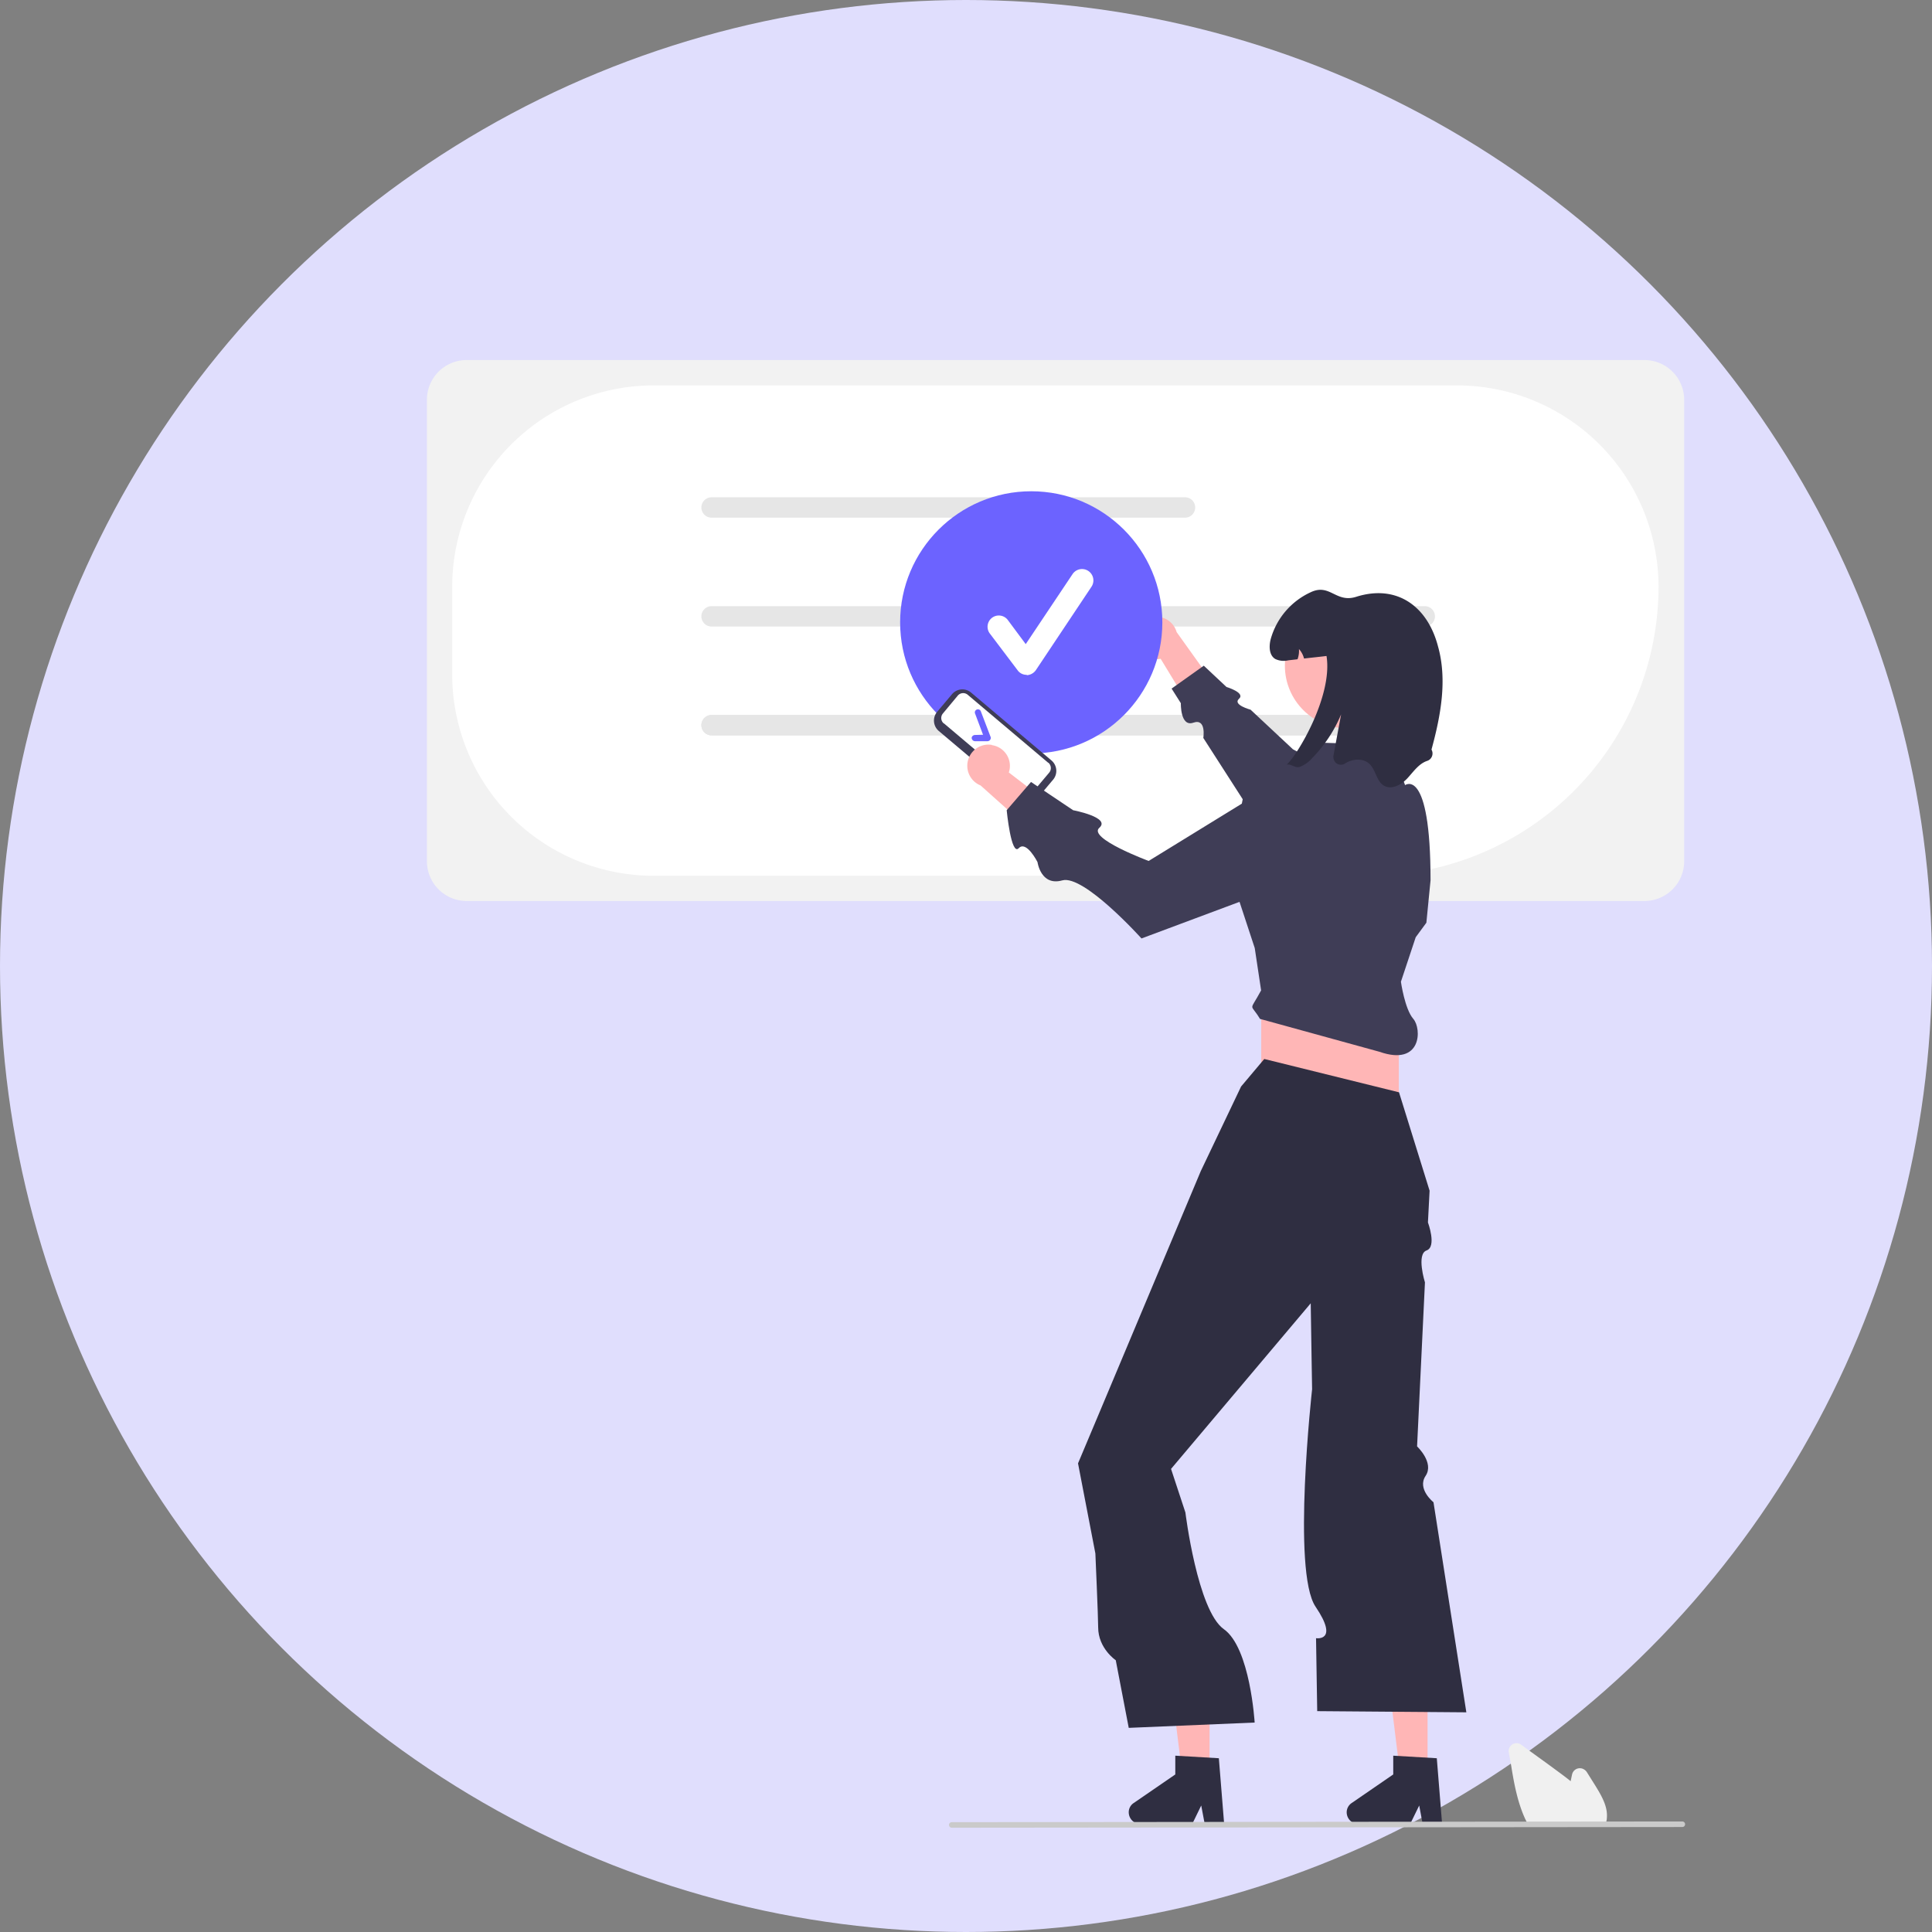 <svg xmlns="http://www.w3.org/2000/svg" width="491" height="491" viewBox="0 0 491 491">
  <rect x="0" y="0" width="491" height="491" fill="#808080" stroke="none"/>
  <circle cx="245.5" cy="245.5" r="245.5" style="fill: #e0defd"/>
  <g>
    <path d="M534.45,233.48H235.07A10.1,10.1,0,0,1,225,223.42V106.1A10.1,10.1,0,0,1,235.07,96H534.45a10.11,10.11,0,0,1,10.07,10.07V223.42A10.1,10.1,0,0,1,534.45,233.48Z" transform="translate(-116.5 -4.5)" style="fill: #f2f2f2"/>
    <path d="M464.64,227.07H282.57a51.22,51.22,0,0,1-51.15-51.16V153.6a51.21,51.21,0,0,1,51.15-51.15H486.89A51.21,51.21,0,0,1,538,153.6,73.51,73.51,0,0,1,464.64,227.07Z" transform="translate(-116.5 -4.5)" style="fill: #fff"/>
    <path d="M417.66,136.06H297.34a2.59,2.59,0,0,1,0-5.18H417.66a2.59,2.59,0,0,1,0,5.18Z" transform="translate(-116.5 -4.5)" style="fill: #e6e6e6"/>
    <path d="M478.59,163.73H297.34a2.59,2.59,0,1,1,0-5.18H478.59a2.59,2.59,0,1,1,0,5.18Z" transform="translate(-116.5 -4.5)" style="fill: #e6e6e6"/>
    <path d="M478.59,191.39H297.34a2.59,2.59,0,0,1,0-5.18H478.59a2.62,2.62,0,0,1,2.59,2.59,2.57,2.57,0,0,1-2.56,2.59Z" transform="translate(-116.5 -4.5)" style="fill: #e6e6e6"/>
    <path d="M478.59,191.39H297.34a2.59,2.59,0,0,1,0-5.18H478.59a2.62,2.62,0,0,1,2.59,2.59,2.57,2.57,0,0,1-2.56,2.59Z" transform="translate(-116.5 -4.5)" style="fill: #e6e6e6"/>
    <path d="M405,166.91a5.32,5.32,0,0,0,5.52,5.12h0a4.94,4.94,0,0,0,.94-.12l9.89,16.25,4.24-8.95-10.06-14.07a5.39,5.39,0,0,0-6.65-3.71h0a5.56,5.56,0,0,0-3.88,5.48Z" transform="translate(-116.5 -4.5)" style="fill: #ffb6b6"/>
    <path d="M479.24,213.41l-34.15-18.48-10.77-10.07s-4.65-1.24-2.94-2.77-3.18-3-3.18-3l-5.77-5.41-8.18,5.82,2.35,3.71s-.17,6.12,3.18,4.95,2.53,3.88,2.53,3.88L442.21,223Z" transform="translate(-116.5 -4.5)" style="fill: #3f3d56"/>
    <circle cx="262.08" cy="158.17" r="33.32" style="fill: #6c63ff"/>
    <polygon points="362.8 451.55 355.91 451.55 352.61 424.82 362.8 424.82 362.8 451.55" style="fill: #ffb6b6"/>
    <path d="M483,468.06h-4.94l-.88-4.71-2.3,4.71H461.69a3,3,0,0,1-2.94-2.95,2.84,2.84,0,0,1,1.3-2.41l10.53-7.24v-4.77l11.07.65Z" transform="translate(-116.5 -4.5)" style="fill: #2f2e41"/>
    <polygon points="307.4 451.55 300.52 451.55 297.22 424.82 307.4 424.82 307.4 451.55" style="fill: #ffb6b6"/>
    <path d="M427.61,468.06h-4.94l-.89-4.71-2.29,4.71H406.3a3,3,0,0,1-2.94-2.95,2.8,2.8,0,0,1,1.29-2.41l10.54-7.24v-4.77l11.07.65Z" transform="translate(-116.5 -4.5)" style="fill: #2f2e41"/>
    <rect x="320.53" y="249.53" width="34.97" height="39.79" style="fill: #ffb6b6"/>
    <path d="M437.8,273.63l-5.89,7-10.24,21.49L395.94,363.4l-5.47,13,4.41,22.9s.71,16.12.71,18.77c0,5.36,4.47,8.36,4.47,8.36l3.3,17.19,32-1.35s-1.12-19-7.83-23.73-9.77-29.66-9.77-29.66l-3.65-11.07,35.5-42.09.23,14.72.12,7.12s-5.18,46.33.88,55.27.12,8,.12,8l.3,18.54,37.9.3-8.35-53.39s-4.24-3.36-2-6.71-2.17-7.48-2.17-7.48l2-41.68s-2.24-7.18.41-8.12.35-7.12.35-7.12l.42-8.07-7.77-25Z" transform="translate(-116.5 -4.5)" style="fill: #2f2e41"/>
    <path d="M472.53,254l3.76-11.31L479,239l1.06-10.78c0-29-6.47-24.19-6.47-24.19l-3.77-10.24-17.19-.53-11.07,10.54L432.44,207l-3.59,18.6,6.53,19.84L437,256.2c-3.06,5.71-2.82,3-.29,7.24l30.37,8.36c10.77,3.77,10.77-5.88,8.6-8.36S472.53,254,472.53,254Z" transform="translate(-116.5 -4.5)" style="fill: #3f3d56"/>
    <circle cx="342.49" cy="169.18" r="15.95" style="fill: #ffb6b6"/>
    <path d="M443.45,198.81" transform="translate(-116.5 -4.5)" style="fill: #2f2e41"/>
    <path d="M480.3,195a2,2,0,0,1-.71,2.7,3,3,0,0,1-.41.18c-2.12.71-3.48,2.77-5,4.41s-4,3-5.94,1.89-2.06-4-3.71-5.54-4.24-1.29-6.12-.17l-.06.06a1.93,1.93,0,0,1-2.67-.53l0-.06a2,2,0,0,1-.29-1.41c.64-3.48,1.29-7,1.94-10.48a35.13,35.13,0,0,1-7.36,11.12,7.92,7.92,0,0,1-3.18,2.24c-1.12.35-2.17-.82-3.29-.59,2.7-2.35,11.77-17.48,10.12-27.61-1.88.24-3.82.42-5.71.65a5.65,5.65,0,0,0-1.29-2.41,6.34,6.34,0,0,1-.36,2.59c-.82.12-1.59.17-2.41.29a5,5,0,0,1-3.24-.35c-1.59-.94-1.65-3.24-1.17-5.06A18.61,18.61,0,0,1,449.63,155c4.88-2.3,6.35,2.82,11.54,1.17,10.24-3.23,18.07,2.3,20.77,12.54C484.36,177.27,482.65,186.39,480.3,195Z" transform="translate(-116.5 -4.5)" style="fill: #2f2e41"/>
    <path d="M524.44,468.41H504.9l-.06-.18-.7-1.41c-2-4.3-2.89-9.24-3.59-13.6l-.59-3.29a2,2,0,0,1,3.18-2c2.94,2.17,5.94,4.29,8.88,6.47,1.12.83,2.42,1.77,3.65,2.77.12-.59.24-1.18.36-1.71a2,2,0,0,1,2.35-1.54h.06a2.3,2.3,0,0,1,1.3.88l2.29,3.65c1.65,2.71,3.12,5.3,2.83,8.19v.11a5.36,5.36,0,0,1-.36,1.36Z" transform="translate(-116.5 -4.5)" style="fill: #f0f0f0"/>
    <path d="M544.05,468.82,358.39,469a.71.71,0,0,1-.71-.71.7.7,0,0,1,.71-.7h0l185.66-.18a.7.7,0,0,1,.7.71A.7.7,0,0,1,544.05,468.82Z" transform="translate(-116.5 -4.5)" style="fill: #cacaca"/>
    <path d="M375.52,207.52l-20.43-17.24a3.47,3.47,0,0,1-.43-4.87l0,0,3.77-4.47a3.44,3.44,0,0,1,4.86-.43h0l20.43,17.25a3.47,3.47,0,0,1,.43,4.87l0,0-3.77,4.47a3.46,3.46,0,0,1-4.87.43Z" transform="translate(-116.5 -4.5)" style="fill: #3f3d56"/>
    <path d="M356.15,185.8a1.8,1.8,0,0,0,.18,2.54l.06,0,20.42,17.25a1.8,1.8,0,0,0,2.54-.18l0-.06,3.77-4.47a1.8,1.8,0,0,0-.18-2.54l-.06,0-20.42-17.25a1.8,1.8,0,0,0-2.54.18l-.05.06Z" transform="translate(-116.5 -4.5)" style="fill: #fff"/>
    <path d="M368.16,192.51a1,1,0,0,1-.65.36l-3.24,0a.87.87,0,0,1-.82-.76c-.06-.41.35-.77.76-.82l2.12-.06-2.06-5.48a.79.79,0,0,1,1.48-.53l2.47,6.48a.72.72,0,0,1-.06.76Z" transform="translate(-116.5 -4.5)" style="fill: #6c63ff"/>
    <path d="M368.57,193.87a5.33,5.33,0,0,1,4.54,6v0a5.86,5.86,0,0,1-.23.94l15.07,11.6-9.36,3.24-12.89-11.54a5.38,5.38,0,0,1,2.88-10.3Z" transform="translate(-116.5 -4.5)" style="fill: #ffb6b6"/>
    <path d="M447,199.58,408.42,223.3s-15.54-5.77-12.54-8.42-6.65-4.47-6.65-4.47l-10.71-7.18-6.18,7.18s1.12,11.71,3.06,9.65,4.77,3.53,4.77,3.53.82,6.18,6.3,4.65S406.6,243,406.6,243L454,225.3Z" transform="translate(-116.5 -4.5)" style="fill: #3f3d56"/>
    <path d="M377.4,176a2.78,2.78,0,0,1-2.3-1.18L368,165.43a2.86,2.86,0,0,1,4.59-3.41h0l4.59,6.18,11.89-17.78a2.89,2.89,0,0,1,4.83,3.18l-14.13,21.19a3,3,0,0,1-2.29,1.3A.17.17,0,0,0,377.4,176Z" transform="translate(-116.5 -4.5)" style="fill: #fff"/>
  </g>
</svg>
